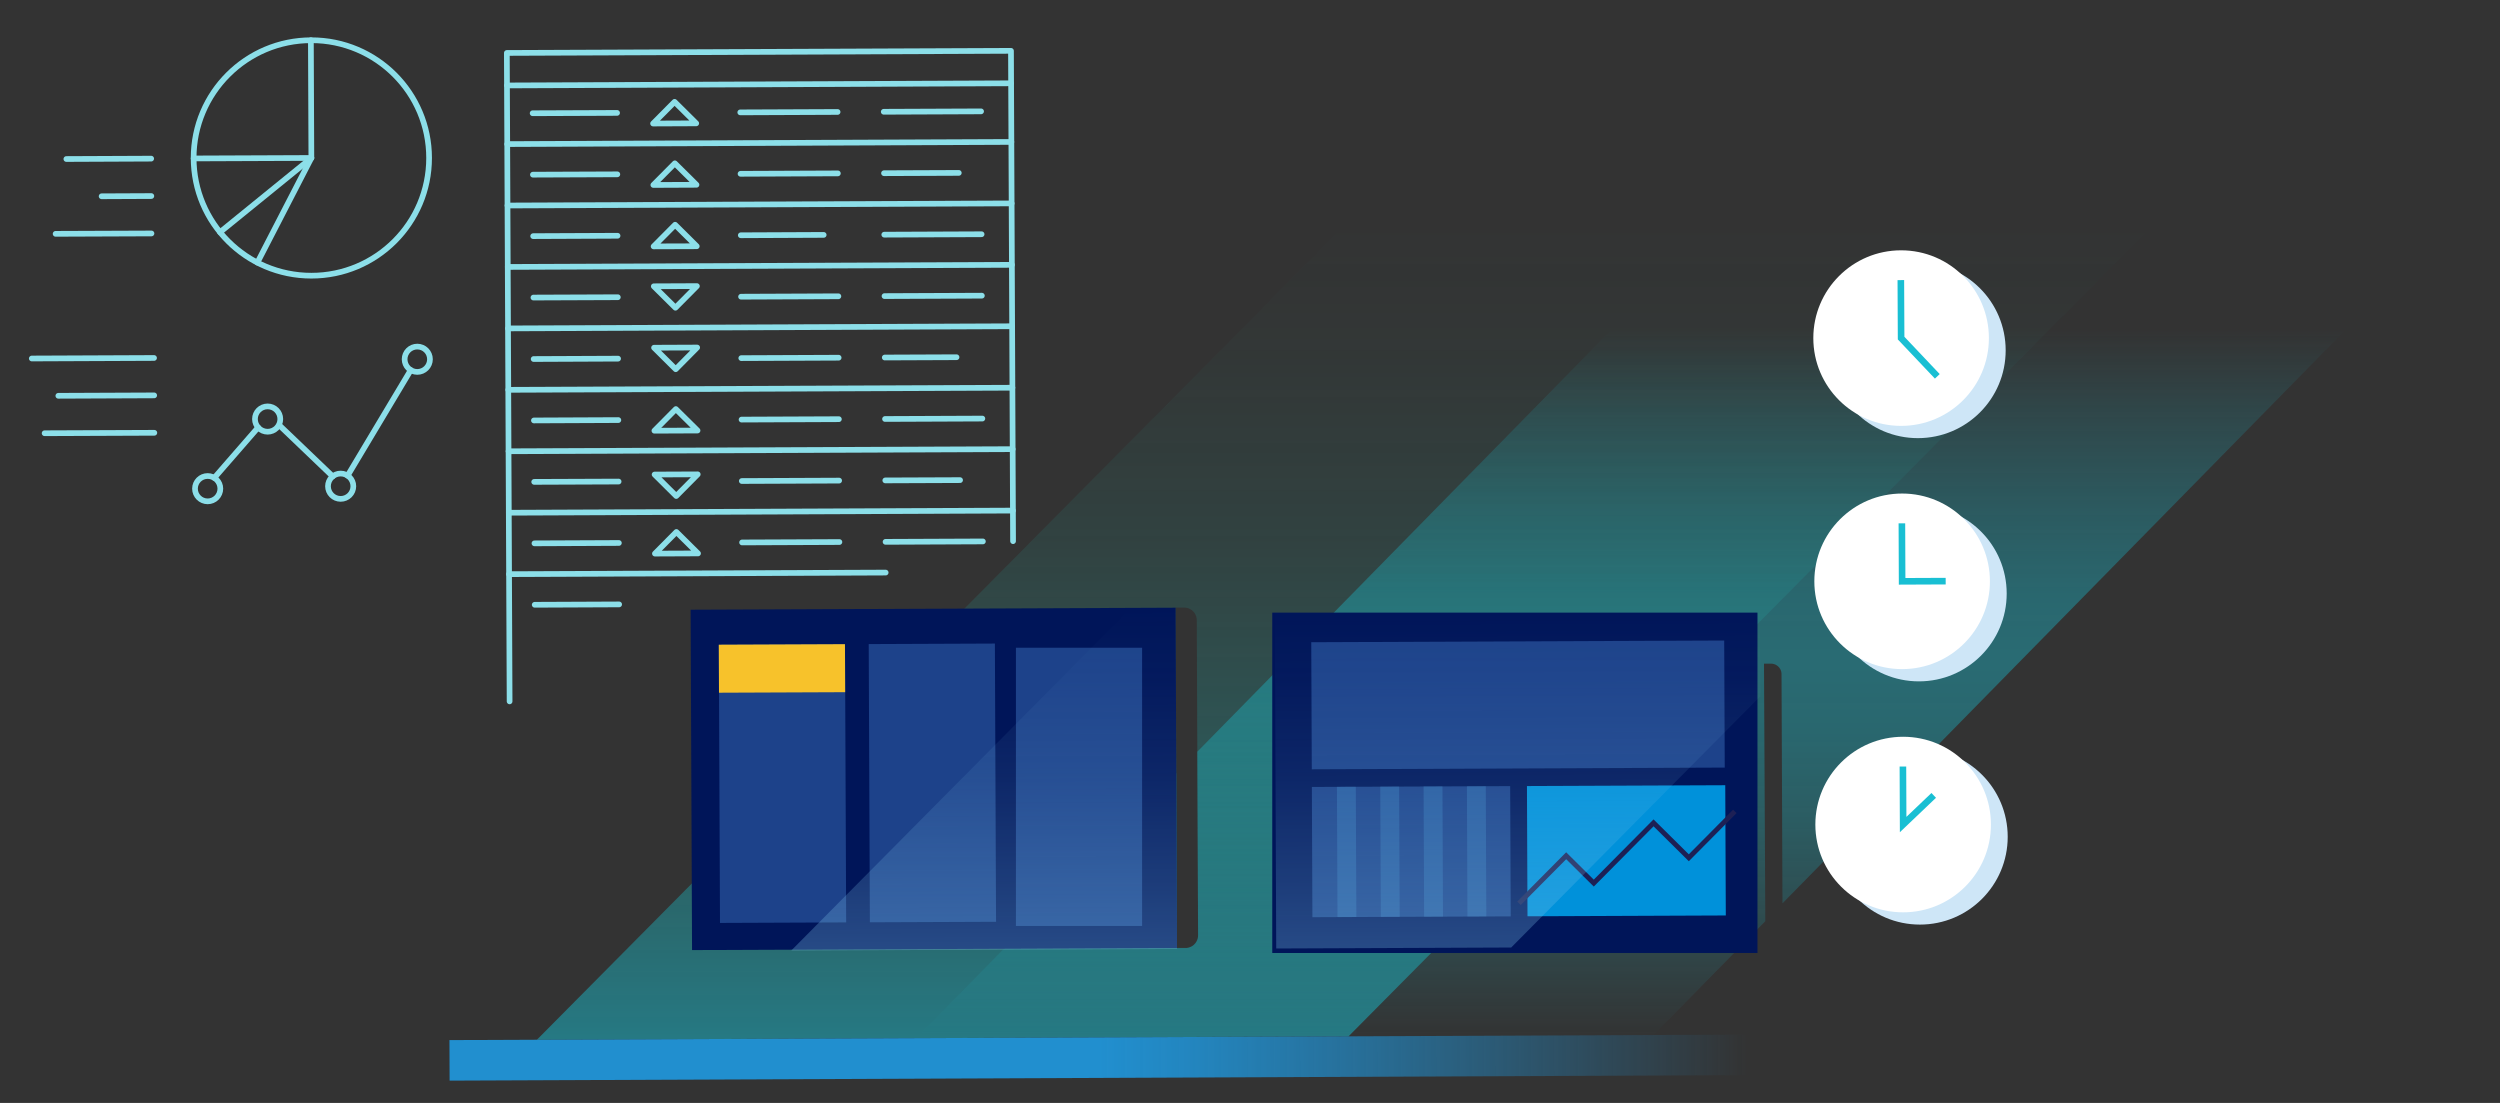 <svg xmlns="http://www.w3.org/2000/svg" xmlns:xlink="http://www.w3.org/1999/xlink" width="662.97" height="292.49" viewBox="0 0 662.97 292.49"><rect x="0" y="0" width="662.97" height="292.49" fill="#333333" stroke="none"/><defs><style>.cls-1{isolation:isolate;}.cls-2{fill:url(#linear-gradient);}.cls-3{fill:url(#linear-gradient-2);}.cls-13,.cls-15,.cls-16,.cls-4{fill:none;}.cls-4{stroke:#8cdfe9;stroke-linecap:round;stroke-linejoin:round;stroke-width:1.51px;}.cls-5{fill:url(#linear-gradient-3);}.cls-6{mix-blend-mode:multiply;}.cls-7{fill:#cee6f7;}.cls-8{fill:#001559;}.cls-9{fill:#1d428a;}.cls-10{fill:#0091da;}.cls-11{fill:url(#linear-gradient-4);}.cls-12{fill:#fff;}.cls-13{stroke:#19bfd3;stroke-width:1.75px;}.cls-13,.cls-15,.cls-16{stroke-miterlimit:10;}.cls-14{opacity:0.3;}.cls-15{stroke:#4896d1;stroke-width:5px;}.cls-16{stroke:#1d2055;stroke-width:1.3px;}.cls-17{fill:#f7c22b;}.cls-18{fill:url(#linear-gradient-5);}</style><linearGradient id="linear-gradient" x1="447.44" y1="56.93" x2="447.44" y2="275.3" gradientUnits="userSpaceOnUse"><stop offset="0.14" stop-color="#19bfd3" stop-opacity="0"/><stop offset="0.24" stop-color="#19bfd3" stop-opacity="0.14"/><stop offset="0.36" stop-color="#19bfd3" stop-opacity="0.28"/><stop offset="0.46" stop-color="#19bfd3" stop-opacity="0.37"/><stop offset="0.54" stop-color="#19bfd3" stop-opacity="0.4"/><stop offset="0.63" stop-color="#19bfd3" stop-opacity="0.37"/><stop offset="0.74" stop-color="#19bfd3" stop-opacity="0.29"/><stop offset="0.88" stop-color="#19bfd3" stop-opacity="0.15"/><stop offset="1" stop-color="#19bfd3" stop-opacity="0"/></linearGradient><linearGradient id="linear-gradient-2" x1="357.11" y1="58.79" x2="357.11" y2="275.73" gradientUnits="userSpaceOnUse"><stop offset="0" stop-color="#22b9a5" stop-opacity="0"/><stop offset="0.16" stop-color="#21b9a8" stop-opacity="0.03"/><stop offset="0.39" stop-color="#20bab0" stop-opacity="0.11"/><stop offset="0.65" stop-color="#1dbcbc" stop-opacity="0.25"/><stop offset="0.93" stop-color="#1abece" stop-opacity="0.45"/><stop offset="1" stop-color="#19bfd3" stop-opacity="0.5"/></linearGradient><linearGradient id="linear-gradient-3" x1="456.47" y1="304.62" x2="112.26" y2="304.62" gradientTransform="translate(5.66 -22.95) rotate(-0.24)" gradientUnits="userSpaceOnUse"><stop offset="0" stop-color="#218fcf" stop-opacity="0"/><stop offset="0.11" stop-color="#218fcf" stop-opacity="0.24"/><stop offset="0.3" stop-color="#218fcf" stop-opacity="0.65"/><stop offset="0.43" stop-color="#218fcf" stop-opacity="0.9"/><stop offset="0.5" stop-color="#218fcf"/></linearGradient><linearGradient id="linear-gradient-4" x1="3601.85" y1="-4072" x2="3601.85" y2="-4162.51" gradientTransform="translate(3845.25 -3925.79) rotate(179.76)" gradientUnits="userSpaceOnUse"><stop offset="0" stop-color="#81c6ed" stop-opacity="0"/><stop offset="0.21" stop-color="#81c6ed" stop-opacity="0.03"/><stop offset="0.5" stop-color="#81c6ed" stop-opacity="0.1"/><stop offset="0.83" stop-color="#81c6ed" stop-opacity="0.23"/><stop offset="1" stop-color="#81c6ed" stop-opacity="0.3"/></linearGradient><linearGradient id="linear-gradient-5" x1="395.95" y1="185.38" x2="395.95" y2="275.88" gradientTransform="translate(5.66 -22.95) rotate(-0.24)" xlink:href="#linear-gradient-4"/></defs><g class="cls-1"><g id="Layer_1" data-name="Layer 1"><path class="cls-2" d="M467.79,176h1.86a2.78,2.78,0,0,1,2.79,2.76l.25,60.8L652,56.93,455.87,58.35l-138.36,141,.2,48.72a3.35,3.35,0,0,1-3.34,3.36h-2.24L311.94,205l-69,70.32,166.55-.7,29-.12,29.65-30.21Z"/><path class="cls-3" d="M355.91,60.38,142.38,275.73l215.24-.91,214.22-216Zm-41.54,191h-2.24l-.38-90.26H314a3.36,3.36,0,0,1,3.37,3.34l.35,83.56A3.35,3.35,0,0,1,314.37,251.39Z"/><polyline class="cls-4" points="135.14 186 134.41 14.04 268.1 13.48 268.65 143.51"/><circle class="cls-4" cx="55.07" cy="129.59" r="3.36"/><circle class="cls-4" cx="70.97" cy="111.13" r="3.36"/><circle class="cls-4" cx="90.34" cy="128.94" r="3.36"/><circle class="cls-4" cx="110.66" cy="95.27" r="3.36"/><line class="cls-4" x1="56.82" y1="126.73" x2="68.46" y2="113.35"/><line class="cls-4" x1="74.28" y1="112.97" x2="88.24" y2="126.33"/><line class="cls-4" x1="108.93" y1="98.14" x2="92.18" y2="126.14"/><line class="cls-4" x1="40.93" y1="114.77" x2="11.83" y2="114.89"/><line class="cls-4" x1="40.89" y1="104.85" x2="15.47" y2="104.96"/><line class="cls-4" x1="40.85" y1="94.93" x2="8.43" y2="95.07"/><circle class="cls-4" cx="82.57" cy="41.89" r="31.22"/><polyline class="cls-4" points="82.44 10.67 82.57 41.89 51.35 42.02"/><line class="cls-4" x1="58.34" y1="61.58" x2="82.57" y2="41.89"/><line class="cls-4" x1="68.25" y1="69.64" x2="82.57" y2="41.89"/><line class="cls-4" x1="40.09" y1="42.07" x2="17.6" y2="42.17"/><line class="cls-4" x1="40.13" y1="51.99" x2="26.95" y2="52.05"/><line class="cls-4" x1="40.17" y1="61.91" x2="14.75" y2="62.01"/><polygon class="cls-4" points="173.19 32.76 178.89 27.01 184.63 32.71 173.19 32.76"/><line class="cls-4" x1="134.51" y1="38.21" x2="268.2" y2="37.64"/><line class="cls-4" x1="134.45" y1="22.66" x2="268.14" y2="22.09"/><line class="cls-4" x1="141.25" y1="30.03" x2="163.64" y2="29.94"/><line class="cls-4" x1="196.31" y1="29.8" x2="222.12" y2="29.69"/><line class="cls-4" x1="234.36" y1="29.64" x2="260.17" y2="29.53"/><polygon class="cls-4" points="173.26 49.05 178.96 43.31 184.7 49 173.26 49.05"/><line class="cls-4" x1="134.58" y1="54.5" x2="268.27" y2="53.94"/><line class="cls-4" x1="141.32" y1="46.32" x2="163.71" y2="46.23"/><line class="cls-4" x1="196.38" y1="46.09" x2="222.19" y2="45.98"/><line class="cls-4" x1="234.43" y1="45.93" x2="254.26" y2="45.85"/><polygon class="cls-4" points="173.33 65.34 179.03 59.6 184.77 65.3 173.33 65.34"/><line class="cls-4" x1="134.65" y1="70.79" x2="268.34" y2="70.23"/><line class="cls-4" x1="141.39" y1="62.62" x2="163.77" y2="62.52"/><line class="cls-4" x1="196.45" y1="62.39" x2="218.43" y2="62.29"/><line class="cls-4" x1="234.5" y1="62.23" x2="260.31" y2="62.12"/><polygon class="cls-4" points="173.45 92.21 179.19 97.91 184.88 92.16 173.45 92.21"/><line class="cls-4" x1="134.72" y1="87.09" x2="268.41" y2="86.52"/><line class="cls-4" x1="141.46" y1="78.91" x2="163.84" y2="78.82"/><line class="cls-4" x1="196.52" y1="78.68" x2="222.33" y2="78.57"/><line class="cls-4" x1="234.56" y1="78.52" x2="260.38" y2="78.41"/><polygon class="cls-4" points="173.38 75.92 179.12 81.61 184.81 75.87 173.38 75.92"/><line class="cls-4" x1="134.79" y1="103.38" x2="268.48" y2="102.82"/><line class="cls-4" x1="141.52" y1="95.21" x2="163.91" y2="95.11"/><line class="cls-4" x1="196.58" y1="94.97" x2="222.4" y2="94.86"/><line class="cls-4" x1="234.63" y1="94.81" x2="253.66" y2="94.73"/><polygon class="cls-4" points="173.54 114.22 179.23 108.48 184.98 114.17 173.54 114.22"/><line class="cls-4" x1="134.86" y1="119.67" x2="268.55" y2="119.11"/><line class="cls-4" x1="141.59" y1="111.5" x2="163.98" y2="111.4"/><line class="cls-4" x1="196.65" y1="111.27" x2="222.46" y2="111.16"/><line class="cls-4" x1="234.7" y1="111.11" x2="260.51" y2="111"/><polygon class="cls-4" points="173.59 125.84 179.33 131.54 185.03 125.79 173.59 125.84"/><line class="cls-4" x1="134.93" y1="135.97" x2="268.62" y2="135.4"/><line class="cls-4" x1="141.66" y1="127.79" x2="164.05" y2="127.7"/><line class="cls-4" x1="196.72" y1="127.56" x2="222.53" y2="127.45"/><line class="cls-4" x1="234.77" y1="127.4" x2="254.6" y2="127.32"/><polygon class="cls-4" points="173.68 146.81 179.37 141.07 185.11 146.76 173.68 146.81"/><line class="cls-4" x1="134.99" y1="152.26" x2="234.87" y2="151.84"/><line class="cls-4" x1="141.73" y1="144.09" x2="164.12" y2="143.99"/><line class="cls-4" x1="196.79" y1="143.85" x2="222.6" y2="143.74"/><line class="cls-4" x1="234.84" y1="143.69" x2="260.65" y2="143.58"/><line class="cls-4" x1="141.8" y1="160.38" x2="164.19" y2="160.28"/><polygon class="cls-5" points="463.43 285.12 448.47 285.18 119.23 286.57 119.19 275.82 463.39 274.37 463.43 285.12"/><g class="cls-6"><circle class="cls-7" cx="508.6" cy="92.91" r="23.28"/><circle class="cls-7" cx="508.87" cy="157.41" r="23.28"/><circle class="cls-7" cx="509.14" cy="221.91" r="23.28"/></g><rect class="cls-8" x="183.34" y="161.41" width="128.61" height="90.26" transform="translate(-0.87 1.05) rotate(-0.24)"/><rect class="cls-8" x="338.25" y="160.76" width="128.67" height="90.26" transform="matrix(1, 0, 0, 1, -0.86, 1.7)"/><rect class="cls-9" x="347.8" y="170.07" width="109.51" height="33.7" transform="translate(-0.78 1.7) rotate(-0.24)"/><rect class="cls-9" x="190.78" y="170.89" width="33.46" height="73.78" transform="translate(-0.87 0.88) rotate(-0.24)"/><rect class="cls-9" x="230.53" y="170.73" width="33.46" height="73.78" transform="translate(-0.87 1.04) rotate(-0.24)"/><rect class="cls-9" x="270.28" y="170.56" width="33.46" height="73.78" transform="matrix(1, 0, 0, 1, -0.87, 1.21)"/><rect class="cls-9" x="347.97" y="208.57" width="52.59" height="34.54" transform="translate(-0.95 1.58) rotate(-0.24)"/><rect class="cls-10" x="405.01" y="208.33" width="52.59" height="34.54" transform="translate(-0.95 1.82) rotate(-0.24)"/><polygon class="cls-11" points="209.83 252.07 299.95 161.19 311.75 161.14 312.13 251.64 209.83 252.07"/><circle class="cls-12" cx="504.15" cy="89.66" r="23.28"/><circle class="cls-12" cx="504.42" cy="154.16" r="23.28"/><circle class="cls-12" cx="504.69" cy="218.66" r="23.28"/><polyline class="cls-13" points="504.63 203.28 504.69 218.66 512.8 210.93"/><polyline class="cls-13" points="504.36 138.78 504.42 154.16 515.97 154.11"/><polyline class="cls-13" points="504.08 74.28 504.15 89.66 513.75 99.8"/><g class="cls-14"><line class="cls-15" x1="357.04" y1="208.64" x2="357.19" y2="243.18"/><line class="cls-15" x1="368.53" y1="208.59" x2="368.68" y2="243.13"/><line class="cls-15" x1="380.02" y1="208.54" x2="380.16" y2="243.08"/><line class="cls-15" x1="391.51" y1="208.5" x2="391.65" y2="243.03"/></g><polyline class="cls-16" points="402.82 239.54 415.33 226.93 422.65 234.19 438.5 218.21 447.85 227.47 460.05 215.17"/><rect class="cls-17" x="190.65" y="170.89" width="33.46" height="12.73" transform="translate(-0.75 0.88) rotate(-0.24)"/><polygon class="cls-18" points="466.83 184.63 400.75 251.27 338.44 251.53 338.06 161.03 466.66 160.49 466.83 184.63"/></g></g></svg>